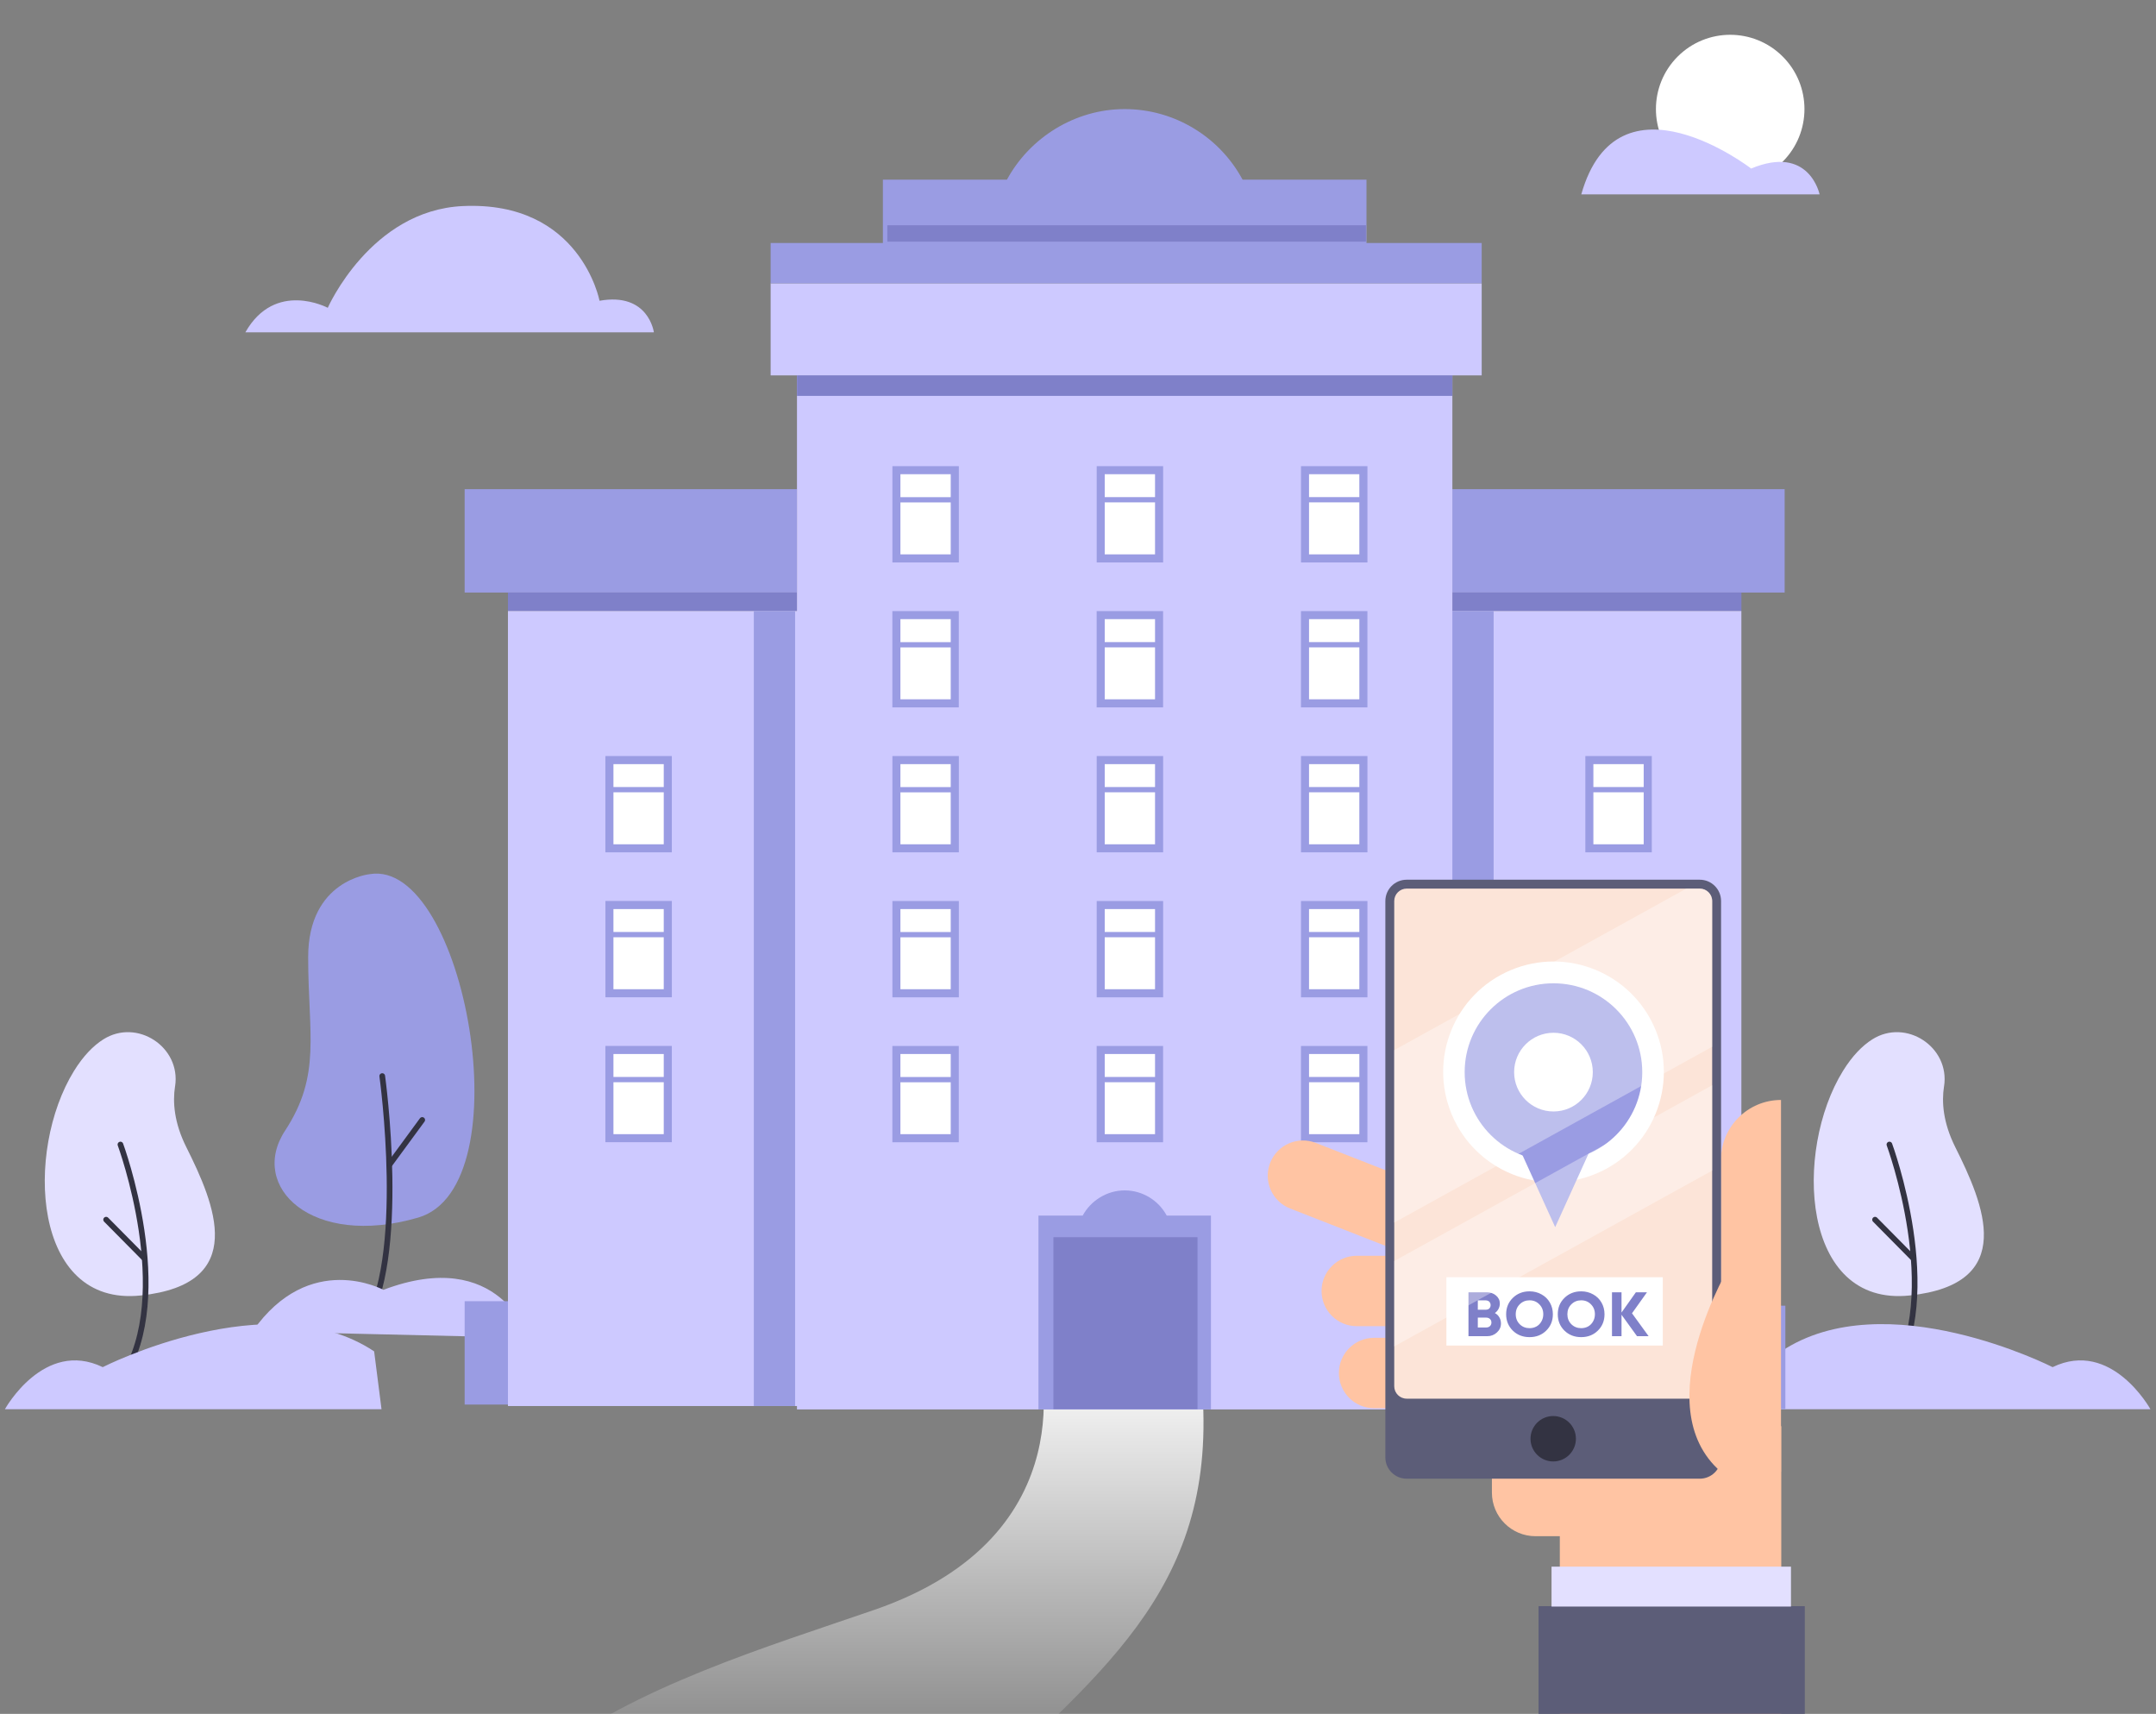 <svg width="380" height="302" viewBox="0 0 380 302" fill="none" xmlns="http://www.w3.org/2000/svg">
<rect x="0" y="0" width="380" height="302" fill="#808080" stroke="none"/>
<path d="M65.196 154.03C65.196 154.03 54.315 155.046 54.315 168.653C54.315 182.26 56.695 189.398 50.234 199.254C43.773 209.118 54.993 219.999 73.697 214.554C92.402 209.11 81.86 151.303 65.196 154.03Z" fill="#9A9CE3"/>
<path d="M67.371 189.612C67.371 189.612 71.907 222.173 64.021 233.82" stroke="#333342" stroke-miterlimit="10" stroke-linecap="round"/>
<path d="M74.418 197.347L68.706 205.135" stroke="#333342" stroke-miterlimit="10" stroke-linecap="round"/>
<path d="M93.141 235.729C93.141 235.729 88.115 219.52 67.575 227.281C67.575 227.281 54.564 220.206 44.522 234.588L93.141 235.729Z" fill="#CDC9FF"/>
<path d="M342.646 191.421C343.715 184.488 335.927 179.391 329.992 183.151C328.246 184.256 326.49 186.029 324.833 188.703C316.118 202.791 317.454 230.291 336.569 228.277C355.683 226.263 349.65 212.184 344.615 202.123C342.459 197.81 342.209 194.174 342.637 191.43L342.646 191.421Z" fill="#E3E0FF"/>
<path d="M333.014 201.677C333.014 201.677 342.816 228.232 333.325 242.784" stroke="#333342" stroke-miterlimit="10" stroke-linecap="round"/>
<path d="M330.483 214.919L337.22 221.728" stroke="#333342" stroke-miterlimit="10" stroke-linecap="round"/>
<path d="M312.639 248.318H379.019C379.019 248.318 372.157 235.896 361.776 240.904C361.776 240.904 332.297 225.889 313.941 238.124L312.639 248.318Z" fill="#CDC9FF"/>
<path d="M30.86 191.421C31.93 184.488 24.141 179.391 18.206 183.151C16.46 184.256 14.704 186.029 13.047 188.703C4.332 202.791 5.668 230.291 24.783 228.277C43.897 226.263 37.864 212.184 32.83 202.123C30.673 197.81 30.424 194.174 30.851 191.43L30.86 191.421Z" fill="#E3E0FF"/>
<path d="M21.228 201.677C21.228 201.677 31.03 228.232 21.54 242.784" stroke="#333342" stroke-miterlimit="10" stroke-linecap="round"/>
<path d="M18.705 214.919L25.442 221.727" stroke="#333342" stroke-miterlimit="10" stroke-linecap="round"/>
<path d="M67.244 248.318H0.865C0.865 248.318 7.727 235.896 18.108 240.904C18.108 240.904 47.586 225.889 65.943 238.124L67.244 248.318Z" fill="#CDC9FF"/>
<path d="M172.786 315.069C155.488 331.398 167.498 355.626 176.127 368.539H85.043C58.478 312.284 117.029 296.47 154.129 283.664C192.356 270.468 182.948 238.565 182.948 238.565H211.221C216.575 276.693 197.362 291.853 172.786 315.069Z" fill="url(#paint0_linear_1_1003)"/>
<path d="M43.243 58.557H115.248C115.248 58.557 114.322 51.45 105.668 52.998C105.668 52.998 102.328 35.351 81.562 36.312C65.318 37.068 57.77 54.239 57.77 54.239C57.77 54.239 48.496 49.291 43.243 58.565V58.557Z" fill="#CDC9FF"/>
<path d="M314.207 28.478C319.319 23.366 319.319 15.077 314.207 9.965C309.095 4.853 300.807 4.853 295.695 9.965C290.583 15.077 290.583 23.366 295.695 28.478C300.807 33.59 309.095 33.59 314.207 28.478Z" fill="white"/>
<path d="M278.715 34.246H320.705C320.705 34.246 318.903 25.415 308.644 29.699C308.644 29.699 285.141 11.551 278.706 34.246H278.715Z" fill="#CDC9FF"/>
<path d="M255.976 104.412L314.549 104.412V86.198H255.976V104.412Z" fill="#9A9CE3"/>
<path d="M255.982 107.665H306.927V104.412H255.982V107.665Z" fill="#7F80C9"/>
<path d="M140.469 229.284H81.896V247.499H140.469V229.284Z" fill="#9A9CE3"/>
<path d="M140.469 86.198H81.896V104.412H140.469V86.198Z" fill="#9A9CE3"/>
<path d="M140.47 104.412H89.525V107.665H140.47V104.412Z" fill="#7F80C9"/>
<path d="M219.004 31.653C214.968 24.14 207.028 19.222 198.233 19.222C189.437 19.222 181.48 24.274 177.478 31.653H155.611V46.365H240.846V31.653H219.004Z" fill="#9A9CE3"/>
<path d="M261.153 49.92H135.827V66.148H261.153V49.92Z" fill="#CDC9FF"/>
<path d="M255.984 66.139H140.469V248.354H255.984V66.139Z" fill="#CDC9FF"/>
<path d="M261.153 42.818H135.827V49.92H261.153V42.818Z" fill="#9A9CE3"/>
<path d="M306.922 107.665H89.525V247.757H306.922V107.665Z" fill="#CDC9FF"/>
<path d="M204.997 201.276V184.31H193.288V201.276H204.997Z" fill="#9A9CE3"/>
<path d="M203.577 185.726H194.71V199.851H203.577V185.726Z" fill="white"/>
<path d="M204.666 190.699V189.772H193.856V190.699H204.666Z" fill="#9A9CE3"/>
<path d="M205.006 175.737V158.77H193.297V175.737H205.006Z" fill="#9A9CE3"/>
<path d="M203.577 160.187H194.711V174.311H203.577V160.187Z" fill="white"/>
<path d="M204.656 165.151V164.224H193.847V165.151H204.656Z" fill="#9A9CE3"/>
<path d="M205.006 150.189V133.222H193.297V150.189H205.006Z" fill="#9A9CE3"/>
<path d="M203.577 134.648H194.711V148.772H203.577V134.648Z" fill="white"/>
<path d="M204.666 139.611V138.684H193.857V139.611H204.666Z" fill="#9A9CE3"/>
<path d="M204.997 124.649V107.682H193.288V124.649H204.997Z" fill="#9A9CE3"/>
<path d="M203.577 109.099H194.71V123.224H203.577V109.099Z" fill="white"/>
<path d="M204.666 114.072V113.145H193.856V114.072H204.666Z" fill="#9A9CE3"/>
<path d="M205.006 99.11V82.143H193.297V99.11H205.006Z" fill="#9A9CE3"/>
<path d="M203.577 83.56H194.711V97.684H203.577V83.56Z" fill="white"/>
<path d="M204.656 88.524V87.597H193.847V88.524H204.656Z" fill="#9A9CE3"/>
<path d="M241.009 201.276V184.31H229.299V201.276H241.009Z" fill="#9A9CE3"/>
<path d="M239.588 185.726H230.722V199.851H239.588V185.726Z" fill="white"/>
<path d="M240.677 190.699V189.772H229.868V190.699H240.677Z" fill="#9A9CE3"/>
<path d="M291.124 201.276V184.31H279.414V201.276H291.124Z" fill="#9A9CE3"/>
<path d="M289.703 185.726H280.837V199.851H289.703V185.726Z" fill="white"/>
<path d="M290.792 190.699V189.772H279.983V190.699H290.792Z" fill="#9A9CE3"/>
<path d="M291.132 175.737V158.77H279.423V175.737H291.132Z" fill="#9A9CE3"/>
<path d="M289.704 160.187H280.837V174.311H289.704V160.187Z" fill="white"/>
<path d="M290.782 165.15V164.224H279.973V165.15H290.782Z" fill="#9A9CE3"/>
<path d="M291.132 150.189V133.222H279.423V150.189H291.132Z" fill="#9A9CE3"/>
<path d="M289.704 134.648H280.837V148.772H289.704V134.648Z" fill="white"/>
<path d="M290.792 139.611V138.684H279.983V139.611H290.792Z" fill="#9A9CE3"/>
<path d="M118.409 201.268V184.301H106.699V201.268H118.409Z" fill="#9A9CE3"/>
<path d="M116.988 185.727H108.122V199.851H116.988V185.727Z" fill="white"/>
<path d="M118.077 190.699V189.772H107.268V190.699H118.077Z" fill="#9A9CE3"/>
<path d="M118.415 175.728V158.761H106.706V175.728H118.415Z" fill="#9A9CE3"/>
<path d="M116.986 160.187H108.12V174.311H116.986V160.187Z" fill="white"/>
<path d="M118.065 165.151V164.224H107.255V165.151H118.065Z" fill="#9A9CE3"/>
<path d="M118.409 150.189V133.222H106.699V150.189H118.409Z" fill="#9A9CE3"/>
<path d="M116.988 134.648H108.122V148.772H116.988V134.648Z" fill="white"/>
<path d="M118.077 139.611V138.684H107.268V139.611H118.077Z" fill="#9A9CE3"/>
<path d="M168.988 201.276V184.31H157.279V201.276H168.988Z" fill="#9A9CE3"/>
<path d="M167.568 185.726H158.701V199.851H167.568V185.726Z" fill="white"/>
<path d="M168.656 190.708V189.781H157.847V190.708H168.656Z" fill="#9A9CE3"/>
<path d="M241.013 175.737V158.77H229.304V175.737H241.013Z" fill="#9A9CE3"/>
<path d="M239.586 160.187H230.72V174.311H239.586V160.187Z" fill="white"/>
<path d="M240.665 165.151V164.224H229.856V165.151H240.665Z" fill="#9A9CE3"/>
<path d="M168.997 175.737V158.77H157.288V175.737H168.997Z" fill="#9A9CE3"/>
<path d="M167.568 160.187H158.702V174.311H167.568V160.187Z" fill="white"/>
<path d="M168.647 165.16V164.233H157.837V165.16H168.647Z" fill="#9A9CE3"/>
<path d="M241.013 150.189V133.222H229.304V150.189H241.013Z" fill="#9A9CE3"/>
<path d="M239.586 134.648H230.72V148.772H239.586V134.648Z" fill="white"/>
<path d="M240.673 139.611V138.684H229.864V139.611H240.673Z" fill="#9A9CE3"/>
<path d="M168.997 150.189V133.222H157.288V150.189H168.997Z" fill="#9A9CE3"/>
<path d="M167.568 134.648H158.702V148.772H167.568V134.648Z" fill="white"/>
<path d="M168.657 139.62V138.693H157.848V139.62H168.657Z" fill="#9A9CE3"/>
<path d="M241.009 124.649V107.682H229.299V124.649H241.009Z" fill="#9A9CE3"/>
<path d="M239.588 109.099H230.722V123.223H239.588V109.099Z" fill="white"/>
<path d="M240.677 114.072V113.145H229.868V114.072H240.677Z" fill="#9A9CE3"/>
<path d="M168.988 124.649V107.682H157.279V124.649H168.988Z" fill="#9A9CE3"/>
<path d="M167.568 109.099H158.701V123.223H167.568V109.099Z" fill="white"/>
<path d="M168.656 114.08V113.154H157.847V114.08H168.656Z" fill="#9A9CE3"/>
<path d="M241.013 99.11V82.143H229.304V99.11H241.013Z" fill="#9A9CE3"/>
<path d="M239.586 83.56H230.72V97.684H239.586V83.56Z" fill="white"/>
<path d="M240.665 88.523V87.596H229.856V88.523H240.665Z" fill="#9A9CE3"/>
<path d="M168.997 99.11V82.143H157.288V99.11H168.997Z" fill="#9A9CE3"/>
<path d="M167.568 83.56H158.702V97.684H167.568V83.56Z" fill="white"/>
<path d="M168.647 88.532V87.606H157.838V88.532H168.647Z" fill="#9A9CE3"/>
<path d="M255.984 66.139H140.469V69.757H255.984V66.139Z" fill="#7F80C9"/>
<path d="M263.256 107.665H255.984V247.757H263.256V107.665Z" fill="#9A9CE3"/>
<path d="M140.138 107.665H132.866V247.757H140.138V107.665Z" fill="#9A9CE3"/>
<path d="M205.637 214.198C204.193 211.515 201.369 209.76 198.232 209.76C195.095 209.76 192.252 211.56 190.827 214.198H183.029V248.354H213.434V214.198H205.646H205.637Z" fill="#9A9CE3"/>
<path d="M256.103 248.292H314.675V230.077H256.103V248.292Z" fill="#9A9CE3"/>
<path d="M211.063 218.011H185.667V248.309H211.063V218.011Z" fill="#7F80C9"/>
<path d="M240.755 39.69H156.393V42.578H240.755V39.69Z" fill="#7F80C9"/>
<path d="M278.935 247.225H270.642C266.395 247.225 262.952 250.668 262.952 254.915V263.005C262.952 267.252 266.395 270.695 270.642 270.695H278.935C283.182 270.695 286.625 267.252 286.625 263.005V254.915C286.625 250.668 283.182 247.225 278.935 247.225Z" fill="#FFC4A3"/>
<path d="M313.953 251.313H274.923V303.554H313.953V251.313Z" fill="#FFC4A3"/>
<path d="M303.313 259.34H313.908V193.825C308.059 193.825 303.313 198.571 303.313 204.42V259.34Z" fill="#FFC4A3"/>
<path d="M252.911 222.949L227.382 212.949C224.195 211.696 222.621 208.101 223.866 204.906C225.119 201.719 228.713 200.145 231.908 201.39L257.438 211.39L252.911 222.949Z" fill="#FFC4A3"/>
<path d="M266.546 233.685H239.129C235.699 233.685 232.927 230.905 232.927 227.483C232.927 224.053 235.707 221.281 239.129 221.281H266.546V233.693V233.685Z" fill="#FFC4A3"/>
<path d="M242.183 235.729H269.6V248.141H242.183C238.761 248.141 235.981 245.361 235.981 241.939C235.981 238.517 238.761 235.737 242.183 235.737V235.729Z" fill="#FFC4A3"/>
<path d="M299.585 155.014H247.931C245.855 155.014 244.172 156.697 244.172 158.773V256.803C244.172 258.879 245.855 260.562 247.931 260.562H299.585C301.661 260.562 303.344 258.879 303.344 256.803V158.773C303.344 156.697 301.661 155.014 299.585 155.014Z" fill="#5C5D78"/>
<path d="M299.584 156.58H247.93C246.719 156.58 245.737 157.562 245.737 158.773V244.265C245.737 245.476 246.719 246.458 247.93 246.458H299.584C300.795 246.458 301.777 245.476 301.777 244.265V158.773C301.777 157.562 300.795 156.58 299.584 156.58Z" fill="#FCE4D8"/>
<path d="M305.12 222.604C305.12 222.604 289.849 247.679 303.311 259.34L305.12 222.604Z" fill="#FFC4A3"/>
<path d="M318.098 283.021H271.174V303.554H318.098V283.021Z" fill="#5C5D78"/>
<path d="M277.759 253.521C277.759 255.73 275.966 257.523 273.757 257.523C271.549 257.523 269.756 255.73 269.756 253.521C269.756 251.313 271.549 249.52 273.757 249.52C275.966 249.52 277.759 251.313 277.759 253.521Z" fill="#333342"/>
<path d="M293.07 225.063H254.932V237.1H293.07V225.063Z" fill="white"/>
<path d="M263.475 231.372C263.814 231.549 264.076 231.799 264.26 232.124C264.452 232.441 264.548 232.805 264.548 233.218C264.548 233.837 264.308 234.364 263.829 234.799C263.357 235.234 262.786 235.451 262.116 235.451H258.821V227.712H262.027C262.69 227.712 263.243 227.904 263.685 228.287C264.128 228.663 264.349 229.135 264.349 229.702C264.349 230.034 264.271 230.347 264.117 230.642C263.962 230.937 263.748 231.18 263.475 231.372ZM262.724 229.968C262.724 229.842 262.702 229.732 262.657 229.636C262.62 229.533 262.565 229.444 262.491 229.371C262.418 229.297 262.326 229.242 262.215 229.205C262.112 229.161 261.994 229.139 261.861 229.139H260.468V230.786H261.861C262.127 230.786 262.337 230.712 262.491 230.565C262.646 230.41 262.724 230.211 262.724 229.968ZM261.95 233.915C262.222 233.915 262.444 233.834 262.613 233.671C262.783 233.509 262.867 233.299 262.867 233.041C262.867 232.791 262.783 232.584 262.613 232.422C262.444 232.26 262.222 232.179 261.95 232.179H260.468V233.915H261.95ZM269.585 235.617C268.405 235.617 267.421 235.234 266.633 234.467C265.852 233.693 265.461 232.732 265.461 231.582C265.461 230.432 265.852 229.474 266.633 228.707C267.421 227.934 268.405 227.547 269.585 227.547C270.359 227.547 271.059 227.724 271.685 228.077C272.319 228.424 272.813 228.906 273.167 229.526C273.52 230.137 273.697 230.823 273.697 231.582C273.697 232.739 273.307 233.701 272.525 234.467C271.744 235.234 270.764 235.617 269.585 235.617ZM269.585 234.036C270.042 234.036 270.454 233.933 270.823 233.727C271.191 233.513 271.479 233.218 271.685 232.842C271.899 232.466 272.006 232.046 272.006 231.582C272.006 230.882 271.774 230.299 271.309 229.835C270.852 229.363 270.277 229.128 269.585 229.128C268.899 229.128 268.321 229.363 267.849 229.835C267.385 230.299 267.152 230.882 267.152 231.582C267.152 232.282 267.385 232.868 267.849 233.34C268.321 233.804 268.899 234.036 269.585 234.036ZM278.686 235.617C277.507 235.617 276.523 235.234 275.734 234.467C274.953 233.693 274.562 232.732 274.562 231.582C274.562 230.432 274.953 229.474 275.734 228.707C276.523 227.934 277.507 227.547 278.686 227.547C279.46 227.547 280.16 227.724 280.787 228.077C281.42 228.424 281.914 228.906 282.268 229.526C282.622 230.137 282.799 230.823 282.799 231.582C282.799 232.739 282.408 233.701 281.627 234.467C280.846 235.234 279.865 235.617 278.686 235.617ZM278.686 234.036C279.143 234.036 279.556 233.933 279.924 233.727C280.293 233.513 280.58 233.218 280.787 232.842C281 232.466 281.107 232.046 281.107 231.582C281.107 230.882 280.875 230.299 280.411 229.835C279.954 229.363 279.379 229.128 278.686 229.128C278.001 229.128 277.422 229.363 276.95 229.835C276.486 230.299 276.254 230.882 276.254 231.582C276.254 232.282 276.486 232.868 276.95 233.34C277.422 233.804 278.001 234.036 278.686 234.036ZM290.573 235.451H288.528L285.797 231.67V235.451H284.117V227.712H285.797V231.283L288.329 227.712H290.286L287.644 231.416L290.573 235.451Z" fill="#7F80C9"/>
<path d="M281.364 206.791C291.26 202.619 295.9 191.216 291.728 181.32C287.556 171.425 276.152 166.785 266.257 170.957C256.361 175.128 251.721 186.532 255.893 196.428C260.065 206.323 271.469 210.963 281.364 206.791Z" fill="white"/>
<path d="M273.805 173.268C265.159 173.268 258.151 180.277 258.151 188.923C258.151 197.568 265.159 204.569 273.805 204.569C282.45 204.569 289.451 197.56 289.451 188.923C289.451 180.285 282.45 173.268 273.805 173.268ZM273.805 195.853C269.975 195.853 266.867 192.752 266.867 188.923C266.867 185.093 269.975 181.984 273.805 181.984C277.634 181.984 280.735 185.093 280.735 188.923C280.735 192.752 277.634 195.853 273.805 195.853Z" fill="#9A9CE3"/>
<path d="M274.971 199.174L274.11 199.362L273.241 199.174L266.709 199.957L273.797 215.556L274.102 216.238L274.415 215.556L281.495 199.957L274.971 199.174Z" fill="#9A9CE3"/>
<path d="M315.664 276.059H273.462V283.092H315.664V276.059Z" fill="#E3E0FF"/>
<path opacity="0.35" d="M301.777 158.773V184.451L245.737 215.431V185.039L297.219 156.58H299.584C300.79 156.58 301.777 157.567 301.777 158.773Z" fill="white"/>
<path opacity="0.35" d="M301.777 191.233V206.269L245.737 237.248V222.205L301.777 191.233Z" fill="white"/>
<defs>
<linearGradient id="paint0_linear_1_1003" x1="194.08" y1="238.565" x2="194.08" y2="312.218" gradientUnits="userSpaceOnUse">
<stop stop-color="white"/>
<stop offset="1" stop-color="white" stop-opacity="0"/>
</linearGradient>
</defs>
</svg>
